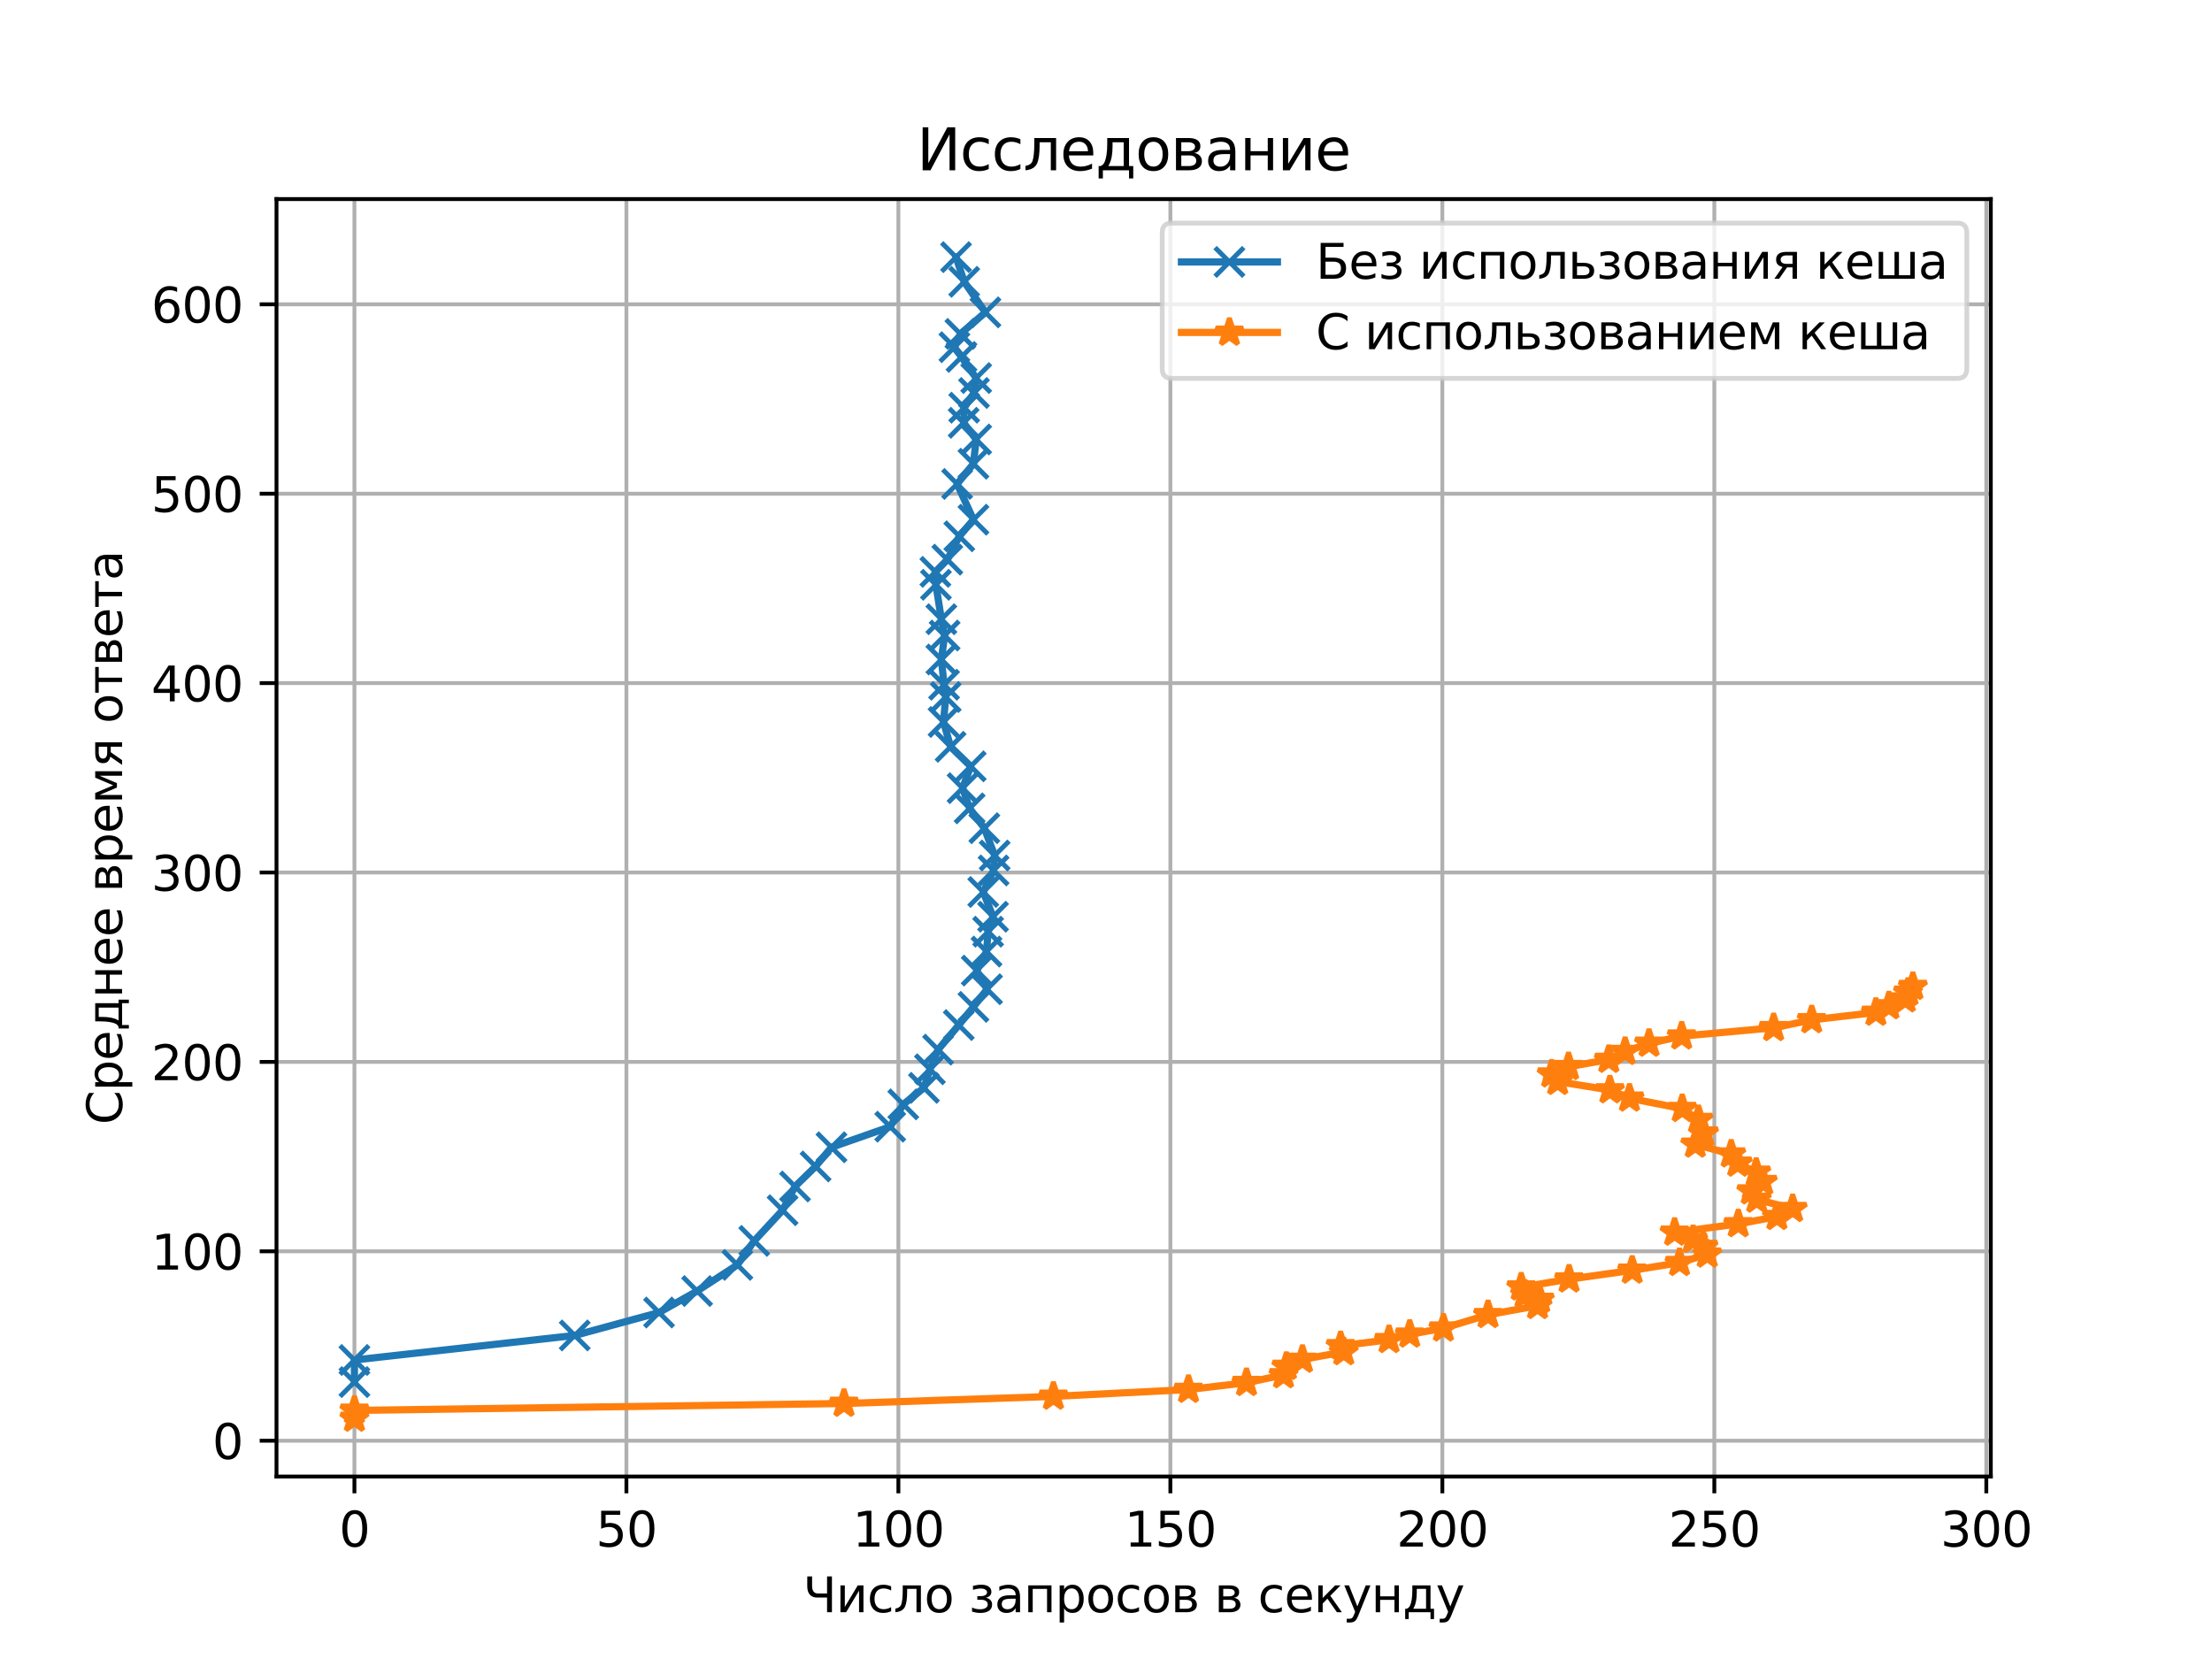 <?xml version="1.0" encoding="utf-8" standalone="no"?>
<!DOCTYPE svg PUBLIC "-//W3C//DTD SVG 1.1//EN"
  "http://www.w3.org/Graphics/SVG/1.1/DTD/svg11.dtd">
<svg xmlns:xlink="http://www.w3.org/1999/xlink" width="460.8pt" height="345.6pt" viewBox="0 0 460.8 345.6" xmlns="http://www.w3.org/2000/svg" version="1.1">
 <defs>
  <style type="text/css">*{stroke-linejoin: round; stroke-linecap: butt}</style>
 </defs>
 <g id="figure_1">
  <g id="patch_1">
   <path d="M 0 345.6 
L 460.8 345.6 
L 460.8 0 
L 0 0 
z
" style="fill: #ffffff"/>
  </g>
  <g id="axes_1">
   <g id="patch_2">
    <path d="M 57.6 307.584 
L 414.72 307.584 
L 414.72 41.472 
L 57.6 41.472 
z
" style="fill: #ffffff"/>
   </g>
   <g id="matplotlib.axis_1">
    <g id="xtick_1">
     <g id="line2d_1">
      <path d="M 73.833 307.584 
L 73.833 41.472 
" clip-path="url(#p89e541ccc7)" style="fill: none; stroke: #b0b0b0; stroke-width: 0.8; stroke-linecap: square"/>
     </g>
     <g id="line2d_2">
      <defs>
       <path id="m81eacace28" d="M 0 0 
L 0 3.5 
" style="stroke: #000000; stroke-width: 0.8"/>
      </defs>
      <g>
       <use xlink:href="#m81eacace28" x="73.833" y="307.584" style="stroke: #000000; stroke-width: 0.8"/>
      </g>
     </g>
     <g id="text_1">
      <!-- 0 -->
      <g transform="translate(70.651 322.182) scale(0.1 -0.1)">
       <defs>
        <path id="DejaVuSans-30" d="M 2034 4250 
Q 1547 4250 1301 3770 
Q 1056 3291 1056 2328 
Q 1056 1369 1301 889 
Q 1547 409 2034 409 
Q 2525 409 2770 889 
Q 3016 1369 3016 2328 
Q 3016 3291 2770 3770 
Q 2525 4250 2034 4250 
z
M 2034 4750 
Q 2819 4750 3233 4129 
Q 3647 3509 3647 2328 
Q 3647 1150 3233 529 
Q 2819 -91 2034 -91 
Q 1250 -91 836 529 
Q 422 1150 422 2328 
Q 422 3509 836 4129 
Q 1250 4750 2034 4750 
z
" transform="scale(0.016)"/>
       </defs>
       <use xlink:href="#DejaVuSans-30"/>
      </g>
     </g>
    </g>
    <g id="xtick_2">
     <g id="line2d_3">
      <path d="M 130.491 307.584 
L 130.491 41.472 
" clip-path="url(#p89e541ccc7)" style="fill: none; stroke: #b0b0b0; stroke-width: 0.8; stroke-linecap: square"/>
     </g>
     <g id="line2d_4">
      <g>
       <use xlink:href="#m81eacace28" x="130.491" y="307.584" style="stroke: #000000; stroke-width: 0.8"/>
      </g>
     </g>
     <g id="text_2">
      <!-- 50 -->
      <g transform="translate(124.129 322.182) scale(0.1 -0.1)">
       <defs>
        <path id="DejaVuSans-35" d="M 691 4666 
L 3169 4666 
L 3169 4134 
L 1269 4134 
L 1269 2991 
Q 1406 3038 1543 3061 
Q 1681 3084 1819 3084 
Q 2600 3084 3056 2656 
Q 3513 2228 3513 1497 
Q 3513 744 3044 326 
Q 2575 -91 1722 -91 
Q 1428 -91 1123 -41 
Q 819 9 494 109 
L 494 744 
Q 775 591 1075 516 
Q 1375 441 1709 441 
Q 2250 441 2565 725 
Q 2881 1009 2881 1497 
Q 2881 1984 2565 2268 
Q 2250 2553 1709 2553 
Q 1456 2553 1204 2497 
Q 953 2441 691 2322 
L 691 4666 
z
" transform="scale(0.016)"/>
       </defs>
       <use xlink:href="#DejaVuSans-35"/>
       <use xlink:href="#DejaVuSans-30" x="63.623"/>
      </g>
     </g>
    </g>
    <g id="xtick_3">
     <g id="line2d_5">
      <path d="M 187.15 307.584 
L 187.15 41.472 
" clip-path="url(#p89e541ccc7)" style="fill: none; stroke: #b0b0b0; stroke-width: 0.8; stroke-linecap: square"/>
     </g>
     <g id="line2d_6">
      <g>
       <use xlink:href="#m81eacace28" x="187.15" y="307.584" style="stroke: #000000; stroke-width: 0.8"/>
      </g>
     </g>
     <g id="text_3">
      <!-- 100 -->
      <g transform="translate(177.606 322.182) scale(0.1 -0.1)">
       <defs>
        <path id="DejaVuSans-31" d="M 794 531 
L 1825 531 
L 1825 4091 
L 703 3866 
L 703 4441 
L 1819 4666 
L 2450 4666 
L 2450 531 
L 3481 531 
L 3481 0 
L 794 0 
L 794 531 
z
" transform="scale(0.016)"/>
       </defs>
       <use xlink:href="#DejaVuSans-31"/>
       <use xlink:href="#DejaVuSans-30" x="63.623"/>
       <use xlink:href="#DejaVuSans-30" x="127.246"/>
      </g>
     </g>
    </g>
    <g id="xtick_4">
     <g id="line2d_7">
      <path d="M 243.809 307.584 
L 243.809 41.472 
" clip-path="url(#p89e541ccc7)" style="fill: none; stroke: #b0b0b0; stroke-width: 0.8; stroke-linecap: square"/>
     </g>
     <g id="line2d_8">
      <g>
       <use xlink:href="#m81eacace28" x="243.809" y="307.584" style="stroke: #000000; stroke-width: 0.8"/>
      </g>
     </g>
     <g id="text_4">
      <!-- 150 -->
      <g transform="translate(234.265 322.182) scale(0.1 -0.1)">
       <use xlink:href="#DejaVuSans-31"/>
       <use xlink:href="#DejaVuSans-35" x="63.623"/>
       <use xlink:href="#DejaVuSans-30" x="127.246"/>
      </g>
     </g>
    </g>
    <g id="xtick_5">
     <g id="line2d_9">
      <path d="M 300.468 307.584 
L 300.468 41.472 
" clip-path="url(#p89e541ccc7)" style="fill: none; stroke: #b0b0b0; stroke-width: 0.8; stroke-linecap: square"/>
     </g>
     <g id="line2d_10">
      <g>
       <use xlink:href="#m81eacace28" x="300.468" y="307.584" style="stroke: #000000; stroke-width: 0.8"/>
      </g>
     </g>
     <g id="text_5">
      <!-- 200 -->
      <g transform="translate(290.924 322.182) scale(0.1 -0.1)">
       <defs>
        <path id="DejaVuSans-32" d="M 1228 531 
L 3431 531 
L 3431 0 
L 469 0 
L 469 531 
Q 828 903 1448 1529 
Q 2069 2156 2228 2338 
Q 2531 2678 2651 2914 
Q 2772 3150 2772 3378 
Q 2772 3750 2511 3984 
Q 2250 4219 1831 4219 
Q 1534 4219 1204 4116 
Q 875 4013 500 3803 
L 500 4441 
Q 881 4594 1212 4672 
Q 1544 4750 1819 4750 
Q 2544 4750 2975 4387 
Q 3406 4025 3406 3419 
Q 3406 3131 3298 2873 
Q 3191 2616 2906 2266 
Q 2828 2175 2409 1742 
Q 1991 1309 1228 531 
z
" transform="scale(0.016)"/>
       </defs>
       <use xlink:href="#DejaVuSans-32"/>
       <use xlink:href="#DejaVuSans-30" x="63.623"/>
       <use xlink:href="#DejaVuSans-30" x="127.246"/>
      </g>
     </g>
    </g>
    <g id="xtick_6">
     <g id="line2d_11">
      <path d="M 357.126 307.584 
L 357.126 41.472 
" clip-path="url(#p89e541ccc7)" style="fill: none; stroke: #b0b0b0; stroke-width: 0.8; stroke-linecap: square"/>
     </g>
     <g id="line2d_12">
      <g>
       <use xlink:href="#m81eacace28" x="357.126" y="307.584" style="stroke: #000000; stroke-width: 0.8"/>
      </g>
     </g>
     <g id="text_6">
      <!-- 250 -->
      <g transform="translate(347.583 322.182) scale(0.1 -0.1)">
       <use xlink:href="#DejaVuSans-32"/>
       <use xlink:href="#DejaVuSans-35" x="63.623"/>
       <use xlink:href="#DejaVuSans-30" x="127.246"/>
      </g>
     </g>
    </g>
    <g id="xtick_7">
     <g id="line2d_13">
      <path d="M 413.785 307.584 
L 413.785 41.472 
" clip-path="url(#p89e541ccc7)" style="fill: none; stroke: #b0b0b0; stroke-width: 0.8; stroke-linecap: square"/>
     </g>
     <g id="line2d_14">
      <g>
       <use xlink:href="#m81eacace28" x="413.785" y="307.584" style="stroke: #000000; stroke-width: 0.8"/>
      </g>
     </g>
     <g id="text_7">
      <!-- 300 -->
      <g transform="translate(404.241 322.182) scale(0.1 -0.1)">
       <defs>
        <path id="DejaVuSans-33" d="M 2597 2516 
Q 3050 2419 3304 2112 
Q 3559 1806 3559 1356 
Q 3559 666 3084 287 
Q 2609 -91 1734 -91 
Q 1441 -91 1130 -33 
Q 819 25 488 141 
L 488 750 
Q 750 597 1062 519 
Q 1375 441 1716 441 
Q 2309 441 2620 675 
Q 2931 909 2931 1356 
Q 2931 1769 2642 2001 
Q 2353 2234 1838 2234 
L 1294 2234 
L 1294 2753 
L 1863 2753 
Q 2328 2753 2575 2939 
Q 2822 3125 2822 3475 
Q 2822 3834 2567 4026 
Q 2313 4219 1838 4219 
Q 1578 4219 1281 4162 
Q 984 4106 628 3988 
L 628 4550 
Q 988 4650 1302 4700 
Q 1616 4750 1894 4750 
Q 2613 4750 3031 4423 
Q 3450 4097 3450 3541 
Q 3450 3153 3228 2886 
Q 3006 2619 2597 2516 
z
" transform="scale(0.016)"/>
       </defs>
       <use xlink:href="#DejaVuSans-33"/>
       <use xlink:href="#DejaVuSans-30" x="63.623"/>
       <use xlink:href="#DejaVuSans-30" x="127.246"/>
      </g>
     </g>
    </g>
    <g id="text_8">
     <!-- Число запросов в секунду -->
     <g transform="translate(167.293 335.861) scale(0.1 -0.1)">
      <defs>
       <path id="DejaVuSans-427" d="M 3125 0 
L 3125 1913 
L 1822 1913 
Q 1241 1913 894 2277 
Q 547 2641 547 3384 
L 547 4666 
L 1175 4666 
L 1175 3434 
Q 1175 2938 1369 2691 
Q 1563 2444 1950 2444 
L 3125 2444 
L 3125 4666 
L 3759 4666 
L 3759 0 
L 3125 0 
z
" transform="scale(0.016)"/>
       <path id="DejaVuSans-438" d="M 3578 3500 
L 3578 0 
L 3006 0 
L 3006 2809 
L 1319 0 
L 581 0 
L 581 3500 
L 1153 3500 
L 1153 697 
L 2838 3500 
L 3578 3500 
z
" transform="scale(0.016)"/>
       <path id="DejaVuSans-441" d="M 3122 3366 
L 3122 2828 
Q 2878 2963 2633 3030 
Q 2388 3097 2138 3097 
Q 1578 3097 1268 2742 
Q 959 2388 959 1747 
Q 959 1106 1268 751 
Q 1578 397 2138 397 
Q 2388 397 2633 464 
Q 2878 531 3122 666 
L 3122 134 
Q 2881 22 2623 -34 
Q 2366 -91 2075 -91 
Q 1284 -91 818 406 
Q 353 903 353 1747 
Q 353 2603 823 3093 
Q 1294 3584 2113 3584 
Q 2378 3584 2631 3529 
Q 2884 3475 3122 3366 
z
" transform="scale(0.016)"/>
       <path id="DejaVuSans-43b" d="M 238 0 
L 238 478 
Q 806 566 981 959 
Q 1194 1513 1194 2928 
L 1194 3500 
L 3559 3500 
L 3559 0 
L 2984 0 
L 2984 3041 
L 1769 3041 
L 1769 2694 
Q 1769 1344 1494 738 
Q 1200 91 238 0 
z
" transform="scale(0.016)"/>
       <path id="DejaVuSans-43e" d="M 1959 3097 
Q 1497 3097 1228 2736 
Q 959 2375 959 1747 
Q 959 1119 1226 758 
Q 1494 397 1959 397 
Q 2419 397 2687 759 
Q 2956 1122 2956 1747 
Q 2956 2369 2687 2733 
Q 2419 3097 1959 3097 
z
M 1959 3584 
Q 2709 3584 3137 3096 
Q 3566 2609 3566 1747 
Q 3566 888 3137 398 
Q 2709 -91 1959 -91 
Q 1206 -91 779 398 
Q 353 888 353 1747 
Q 353 2609 779 3096 
Q 1206 3584 1959 3584 
z
" transform="scale(0.016)"/>
       <path id="DejaVuSans-20" transform="scale(0.016)"/>
       <path id="DejaVuSans-437" d="M 2206 1888 
Q 2594 1813 2809 1584 
Q 3025 1356 3025 1019 
Q 3025 478 2622 193 
Q 2219 -91 1475 -91 
Q 1225 -91 961 -47 
Q 697 -3 416 84 
L 416 619 
Q 638 503 903 445 
Q 1169 388 1459 388 
Q 1931 388 2195 563 
Q 2459 738 2459 1019 
Q 2459 1294 2225 1461 
Q 1991 1628 1563 1628 
L 1100 1628 
L 1100 2103 
L 1584 2103 
Q 1947 2103 2158 2242 
Q 2369 2381 2369 2600 
Q 2369 2800 2151 2944 
Q 1934 3088 1563 3088 
Q 1341 3088 1089 3047 
Q 838 3006 534 2916 
L 534 3438 
Q 841 3513 1106 3550 
Q 1372 3588 1609 3588 
Q 2222 3588 2576 3342 
Q 2931 3097 2931 2656 
Q 2931 2366 2743 2164 
Q 2556 1963 2206 1888 
z
" transform="scale(0.016)"/>
       <path id="DejaVuSans-430" d="M 2194 1759 
Q 1497 1759 1228 1600 
Q 959 1441 959 1056 
Q 959 750 1161 570 
Q 1363 391 1709 391 
Q 2188 391 2477 730 
Q 2766 1069 2766 1631 
L 2766 1759 
L 2194 1759 
z
M 3341 1997 
L 3341 0 
L 2766 0 
L 2766 531 
Q 2569 213 2275 61 
Q 1981 -91 1556 -91 
Q 1019 -91 701 211 
Q 384 513 384 1019 
Q 384 1609 779 1909 
Q 1175 2209 1959 2209 
L 2766 2209 
L 2766 2266 
Q 2766 2663 2505 2880 
Q 2244 3097 1772 3097 
Q 1472 3097 1187 3025 
Q 903 2953 641 2809 
L 641 3341 
Q 956 3463 1253 3523 
Q 1550 3584 1831 3584 
Q 2591 3584 2966 3190 
Q 3341 2797 3341 1997 
z
" transform="scale(0.016)"/>
       <path id="DejaVuSans-43f" d="M 3603 3500 
L 3603 0 
L 3025 0 
L 3025 3041 
L 1159 3041 
L 1159 0 
L 581 0 
L 581 3500 
L 3603 3500 
z
" transform="scale(0.016)"/>
       <path id="DejaVuSans-440" d="M 1159 525 
L 1159 -1331 
L 581 -1331 
L 581 3500 
L 1159 3500 
L 1159 2969 
Q 1341 3281 1617 3432 
Q 1894 3584 2278 3584 
Q 2916 3584 3314 3078 
Q 3713 2572 3713 1747 
Q 3713 922 3314 415 
Q 2916 -91 2278 -91 
Q 1894 -91 1617 61 
Q 1341 213 1159 525 
z
M 3116 1747 
Q 3116 2381 2855 2742 
Q 2594 3103 2138 3103 
Q 1681 3103 1420 2742 
Q 1159 2381 1159 1747 
Q 1159 1113 1420 752 
Q 1681 391 2138 391 
Q 2594 391 2855 752 
Q 3116 1113 3116 1747 
z
" transform="scale(0.016)"/>
       <path id="DejaVuSans-432" d="M 1156 1613 
L 1156 459 
L 1975 459 
Q 2369 459 2575 607 
Q 2781 756 2781 1038 
Q 2781 1319 2575 1466 
Q 2369 1613 1975 1613 
L 1156 1613 
z
M 1156 3041 
L 1156 2072 
L 1913 2072 
Q 2238 2072 2444 2201 
Q 2650 2331 2650 2563 
Q 2650 2794 2444 2917 
Q 2238 3041 1913 3041 
L 1156 3041 
z
M 581 3500 
L 1950 3500 
Q 2566 3500 2897 3275 
Q 3228 3050 3228 2634 
Q 3228 2313 3059 2123 
Q 2891 1934 2559 1888 
Q 2956 1813 3175 1575 
Q 3394 1338 3394 981 
Q 3394 513 3033 256 
Q 2672 0 2003 0 
L 581 0 
L 581 3500 
z
" transform="scale(0.016)"/>
       <path id="DejaVuSans-435" d="M 3597 1894 
L 3597 1613 
L 953 1613 
Q 991 1019 1311 708 
Q 1631 397 2203 397 
Q 2534 397 2845 478 
Q 3156 559 3463 722 
L 3463 178 
Q 3153 47 2828 -22 
Q 2503 -91 2169 -91 
Q 1331 -91 842 396 
Q 353 884 353 1716 
Q 353 2575 817 3079 
Q 1281 3584 2069 3584 
Q 2775 3584 3186 3129 
Q 3597 2675 3597 1894 
z
M 3022 2063 
Q 3016 2534 2758 2815 
Q 2500 3097 2075 3097 
Q 1594 3097 1305 2825 
Q 1016 2553 972 2059 
L 3022 2063 
z
" transform="scale(0.016)"/>
       <path id="DejaVuSans-43a" d="M 581 3500 
L 1153 3500 
L 1153 1856 
L 2775 3500 
L 3481 3500 
L 2144 2147 
L 3653 0 
L 3009 0 
L 1769 1766 
L 1153 1141 
L 1153 0 
L 581 0 
L 581 3500 
z
" transform="scale(0.016)"/>
       <path id="DejaVuSans-443" d="M 2059 -325 
Q 1816 -950 1584 -1140 
Q 1353 -1331 966 -1331 
L 506 -1331 
L 506 -850 
L 844 -850 
Q 1081 -850 1212 -737 
Q 1344 -625 1503 -206 
L 1606 56 
L 191 3500 
L 800 3500 
L 1894 763 
L 2988 3500 
L 3597 3500 
L 2059 -325 
z
" transform="scale(0.016)"/>
       <path id="DejaVuSans-43d" d="M 581 3500 
L 1159 3500 
L 1159 2072 
L 3025 2072 
L 3025 3500 
L 3603 3500 
L 3603 0 
L 3025 0 
L 3025 1613 
L 1159 1613 
L 1159 0 
L 581 0 
L 581 3500 
z
" transform="scale(0.016)"/>
       <path id="DejaVuSans-434" d="M 1384 459 
L 3053 459 
L 3053 3041 
L 1844 3041 
L 1844 2603 
Q 1844 1316 1475 628 
L 1384 459 
z
M 550 459 
Q 834 584 959 850 
Q 1266 1509 1266 2838 
L 1266 3500 
L 3631 3500 
L 3631 459 
L 4091 459 
L 4091 -884 
L 3631 -884 
L 3631 0 
L 794 0 
L 794 -884 
L 334 -884 
L 334 459 
L 550 459 
z
" transform="scale(0.016)"/>
      </defs>
      <use xlink:href="#DejaVuSans-427"/>
      <use xlink:href="#DejaVuSans-438" x="68.555"/>
      <use xlink:href="#DejaVuSans-441" x="133.545"/>
      <use xlink:href="#DejaVuSans-43b" x="188.525"/>
      <use xlink:href="#DejaVuSans-43e" x="252.441"/>
      <use xlink:href="#DejaVuSans-20" x="313.623"/>
      <use xlink:href="#DejaVuSans-437" x="345.41"/>
      <use xlink:href="#DejaVuSans-430" x="398.584"/>
      <use xlink:href="#DejaVuSans-43f" x="459.863"/>
      <use xlink:href="#DejaVuSans-440" x="525.244"/>
      <use xlink:href="#DejaVuSans-43e" x="588.721"/>
      <use xlink:href="#DejaVuSans-441" x="649.902"/>
      <use xlink:href="#DejaVuSans-43e" x="704.883"/>
      <use xlink:href="#DejaVuSans-432" x="766.064"/>
      <use xlink:href="#DejaVuSans-20" x="825"/>
      <use xlink:href="#DejaVuSans-432" x="856.787"/>
      <use xlink:href="#DejaVuSans-20" x="915.723"/>
      <use xlink:href="#DejaVuSans-441" x="947.51"/>
      <use xlink:href="#DejaVuSans-435" x="1002.49"/>
      <use xlink:href="#DejaVuSans-43a" x="1064.014"/>
      <use xlink:href="#DejaVuSans-443" x="1124.414"/>
      <use xlink:href="#DejaVuSans-43d" x="1183.594"/>
      <use xlink:href="#DejaVuSans-434" x="1248.975"/>
      <use xlink:href="#DejaVuSans-443" x="1318.115"/>
     </g>
    </g>
   </g>
   <g id="matplotlib.axis_2">
    <g id="ytick_1">
     <g id="line2d_15">
      <path d="M 57.6 300.13 
L 414.72 300.13 
" clip-path="url(#p89e541ccc7)" style="fill: none; stroke: #b0b0b0; stroke-width: 0.8; stroke-linecap: square"/>
     </g>
     <g id="line2d_16">
      <defs>
       <path id="m7ed4ec8266" d="M 0 0 
L -3.5 0 
" style="stroke: #000000; stroke-width: 0.8"/>
      </defs>
      <g>
       <use xlink:href="#m7ed4ec8266" x="57.6" y="300.13" style="stroke: #000000; stroke-width: 0.8"/>
      </g>
     </g>
     <g id="text_9">
      <!-- 0 -->
      <g transform="translate(44.237 303.93) scale(0.1 -0.1)">
       <use xlink:href="#DejaVuSans-30"/>
      </g>
     </g>
    </g>
    <g id="ytick_2">
     <g id="line2d_17">
      <path d="M 57.6 260.674 
L 414.72 260.674 
" clip-path="url(#p89e541ccc7)" style="fill: none; stroke: #b0b0b0; stroke-width: 0.8; stroke-linecap: square"/>
     </g>
     <g id="line2d_18">
      <g>
       <use xlink:href="#m7ed4ec8266" x="57.6" y="260.674" style="stroke: #000000; stroke-width: 0.8"/>
      </g>
     </g>
     <g id="text_10">
      <!-- 100 -->
      <g transform="translate(31.512 264.473) scale(0.1 -0.1)">
       <use xlink:href="#DejaVuSans-31"/>
       <use xlink:href="#DejaVuSans-30" x="63.623"/>
       <use xlink:href="#DejaVuSans-30" x="127.246"/>
      </g>
     </g>
    </g>
    <g id="ytick_3">
     <g id="line2d_19">
      <path d="M 57.6 221.218 
L 414.72 221.218 
" clip-path="url(#p89e541ccc7)" style="fill: none; stroke: #b0b0b0; stroke-width: 0.8; stroke-linecap: square"/>
     </g>
     <g id="line2d_20">
      <g>
       <use xlink:href="#m7ed4ec8266" x="57.6" y="221.218" style="stroke: #000000; stroke-width: 0.8"/>
      </g>
     </g>
     <g id="text_11">
      <!-- 200 -->
      <g transform="translate(31.512 225.017) scale(0.1 -0.1)">
       <use xlink:href="#DejaVuSans-32"/>
       <use xlink:href="#DejaVuSans-30" x="63.623"/>
       <use xlink:href="#DejaVuSans-30" x="127.246"/>
      </g>
     </g>
    </g>
    <g id="ytick_4">
     <g id="line2d_21">
      <path d="M 57.6 181.762 
L 414.72 181.762 
" clip-path="url(#p89e541ccc7)" style="fill: none; stroke: #b0b0b0; stroke-width: 0.8; stroke-linecap: square"/>
     </g>
     <g id="line2d_22">
      <g>
       <use xlink:href="#m7ed4ec8266" x="57.6" y="181.762" style="stroke: #000000; stroke-width: 0.8"/>
      </g>
     </g>
     <g id="text_12">
      <!-- 300 -->
      <g transform="translate(31.512 185.561) scale(0.1 -0.1)">
       <use xlink:href="#DejaVuSans-33"/>
       <use xlink:href="#DejaVuSans-30" x="63.623"/>
       <use xlink:href="#DejaVuSans-30" x="127.246"/>
      </g>
     </g>
    </g>
    <g id="ytick_5">
     <g id="line2d_23">
      <path d="M 57.6 142.306 
L 414.72 142.306 
" clip-path="url(#p89e541ccc7)" style="fill: none; stroke: #b0b0b0; stroke-width: 0.8; stroke-linecap: square"/>
     </g>
     <g id="line2d_24">
      <g>
       <use xlink:href="#m7ed4ec8266" x="57.6" y="142.306" style="stroke: #000000; stroke-width: 0.8"/>
      </g>
     </g>
     <g id="text_13">
      <!-- 400 -->
      <g transform="translate(31.512 146.105) scale(0.1 -0.1)">
       <defs>
        <path id="DejaVuSans-34" d="M 2419 4116 
L 825 1625 
L 2419 1625 
L 2419 4116 
z
M 2253 4666 
L 3047 4666 
L 3047 1625 
L 3713 1625 
L 3713 1100 
L 3047 1100 
L 3047 0 
L 2419 0 
L 2419 1100 
L 313 1100 
L 313 1709 
L 2253 4666 
z
" transform="scale(0.016)"/>
       </defs>
       <use xlink:href="#DejaVuSans-34"/>
       <use xlink:href="#DejaVuSans-30" x="63.623"/>
       <use xlink:href="#DejaVuSans-30" x="127.246"/>
      </g>
     </g>
    </g>
    <g id="ytick_6">
     <g id="line2d_25">
      <path d="M 57.6 102.85 
L 414.72 102.85 
" clip-path="url(#p89e541ccc7)" style="fill: none; stroke: #b0b0b0; stroke-width: 0.8; stroke-linecap: square"/>
     </g>
     <g id="line2d_26">
      <g>
       <use xlink:href="#m7ed4ec8266" x="57.6" y="102.85" style="stroke: #000000; stroke-width: 0.8"/>
      </g>
     </g>
     <g id="text_14">
      <!-- 500 -->
      <g transform="translate(31.512 106.649) scale(0.1 -0.1)">
       <use xlink:href="#DejaVuSans-35"/>
       <use xlink:href="#DejaVuSans-30" x="63.623"/>
       <use xlink:href="#DejaVuSans-30" x="127.246"/>
      </g>
     </g>
    </g>
    <g id="ytick_7">
     <g id="line2d_27">
      <path d="M 57.6 63.394 
L 414.72 63.394 
" clip-path="url(#p89e541ccc7)" style="fill: none; stroke: #b0b0b0; stroke-width: 0.8; stroke-linecap: square"/>
     </g>
     <g id="line2d_28">
      <g>
       <use xlink:href="#m7ed4ec8266" x="57.6" y="63.394" style="stroke: #000000; stroke-width: 0.8"/>
      </g>
     </g>
     <g id="text_15">
      <!-- 600 -->
      <g transform="translate(31.512 67.193) scale(0.1 -0.1)">
       <defs>
        <path id="DejaVuSans-36" d="M 2113 2584 
Q 1688 2584 1439 2293 
Q 1191 2003 1191 1497 
Q 1191 994 1439 701 
Q 1688 409 2113 409 
Q 2538 409 2786 701 
Q 3034 994 3034 1497 
Q 3034 2003 2786 2293 
Q 2538 2584 2113 2584 
z
M 3366 4563 
L 3366 3988 
Q 3128 4100 2886 4159 
Q 2644 4219 2406 4219 
Q 1781 4219 1451 3797 
Q 1122 3375 1075 2522 
Q 1259 2794 1537 2939 
Q 1816 3084 2150 3084 
Q 2853 3084 3261 2657 
Q 3669 2231 3669 1497 
Q 3669 778 3244 343 
Q 2819 -91 2113 -91 
Q 1303 -91 875 529 
Q 447 1150 447 2328 
Q 447 3434 972 4092 
Q 1497 4750 2381 4750 
Q 2619 4750 2861 4703 
Q 3103 4656 3366 4563 
z
" transform="scale(0.016)"/>
       </defs>
       <use xlink:href="#DejaVuSans-36"/>
       <use xlink:href="#DejaVuSans-30" x="63.623"/>
       <use xlink:href="#DejaVuSans-30" x="127.246"/>
      </g>
     </g>
    </g>
    <g id="text_16">
     <!-- Среднее время ответа -->
     <g transform="translate(25.433 234.276) rotate(-90) scale(0.1 -0.1)">
      <defs>
       <path id="DejaVuSans-421" d="M 4122 4306 
L 4122 3641 
Q 3803 3938 3442 4084 
Q 3081 4231 2675 4231 
Q 1875 4231 1450 3742 
Q 1025 3253 1025 2328 
Q 1025 1406 1450 917 
Q 1875 428 2675 428 
Q 3081 428 3442 575 
Q 3803 722 4122 1019 
L 4122 359 
Q 3791 134 3420 21 
Q 3050 -91 2638 -91 
Q 1578 -91 968 557 
Q 359 1206 359 2328 
Q 359 3453 968 4101 
Q 1578 4750 2638 4750 
Q 3056 4750 3426 4639 
Q 3797 4528 4122 4306 
z
" transform="scale(0.016)"/>
       <path id="DejaVuSans-43c" d="M 581 3500 
L 1422 3500 
L 2416 1156 
L 3413 3500 
L 4247 3500 
L 4247 0 
L 3669 0 
L 3669 2950 
L 2703 672 
L 2128 672 
L 1159 2950 
L 1159 0 
L 581 0 
L 581 3500 
z
" transform="scale(0.016)"/>
       <path id="DejaVuSans-44f" d="M 1181 2491 
Q 1181 2231 1381 2084 
Q 1581 1938 1953 1938 
L 2728 1938 
L 2728 3041 
L 1953 3041 
Q 1581 3041 1381 2897 
Q 1181 2753 1181 2491 
z
M 363 0 
L 1431 1534 
Q 1069 1616 828 1830 
Q 588 2044 588 2491 
Q 588 2997 923 3248 
Q 1259 3500 1938 3500 
L 3306 3500 
L 3306 0 
L 2728 0 
L 2728 1478 
L 2013 1478 
L 981 0 
L 363 0 
z
" transform="scale(0.016)"/>
       <path id="DejaVuSans-442" d="M 188 3500 
L 3541 3500 
L 3541 3041 
L 2147 3041 
L 2147 0 
L 1581 0 
L 1581 3041 
L 188 3041 
L 188 3500 
z
" transform="scale(0.016)"/>
      </defs>
      <use xlink:href="#DejaVuSans-421"/>
      <use xlink:href="#DejaVuSans-440" x="69.824"/>
      <use xlink:href="#DejaVuSans-435" x="133.301"/>
      <use xlink:href="#DejaVuSans-434" x="194.824"/>
      <use xlink:href="#DejaVuSans-43d" x="263.965"/>
      <use xlink:href="#DejaVuSans-435" x="329.346"/>
      <use xlink:href="#DejaVuSans-435" x="390.869"/>
      <use xlink:href="#DejaVuSans-20" x="452.393"/>
      <use xlink:href="#DejaVuSans-432" x="484.18"/>
      <use xlink:href="#DejaVuSans-440" x="543.115"/>
      <use xlink:href="#DejaVuSans-435" x="606.592"/>
      <use xlink:href="#DejaVuSans-43c" x="668.115"/>
      <use xlink:href="#DejaVuSans-44f" x="743.555"/>
      <use xlink:href="#DejaVuSans-20" x="803.711"/>
      <use xlink:href="#DejaVuSans-43e" x="835.498"/>
      <use xlink:href="#DejaVuSans-442" x="896.68"/>
      <use xlink:href="#DejaVuSans-432" x="954.932"/>
      <use xlink:href="#DejaVuSans-435" x="1013.867"/>
      <use xlink:href="#DejaVuSans-442" x="1075.391"/>
      <use xlink:href="#DejaVuSans-430" x="1133.643"/>
     </g>
    </g>
   </g>
   <g id="line2d_29">
    <path d="M 73.833 287.919 
L 73.833 283.308 
L 119.726 278.195 
L 137.291 273.419 
L 145.223 268.951 
L 153.608 263.498 
L 157.121 258.497 
L 163.03 252.113 
L 165.62 247.168 
L 169.901 242.993 
L 173.212 239.002 
L 185.45 234.71 
L 188.17 230.057 
L 192.476 226.619 
L 193.723 222.749 
L 195.422 218.658 
L 199.728 213.54 
L 202.788 209.751 
L 205.621 206.078 
L 203.468 202.19 
L 205.508 198.228 
L 205.848 194.086 
L 206.867 190.968 
L 204.828 185.818 
L 206.981 181.328 
L 207.207 178.22 
L 205.054 172.529 
L 201.995 168.397 
L 200.522 164.186 
L 202.221 159.641 
L 198.029 155.576 
L 196.556 150.404 
L 197.009 145.204 
L 196.669 142.644 
L 196.102 137.384 
L 196.782 132.394 
L 196.102 128.994 
L 194.969 121.822 
L 194.856 119.128 
L 197.349 116.589 
L 199.842 111.721 
L 202.788 108.259 
L 199.388 100.812 
L 202.788 96.609 
L 203.355 91.548 
L 200.748 88.075 
L 200.862 84.927 
L 202.901 81.865 
L 203.355 78.757 
L 200.295 74.355 
L 198.822 72.326 
L 200.068 69.557 
L 205.281 65.071 
L 200.862 58.706 
L 199.162 53.568 
" clip-path="url(#p89e541ccc7)" style="fill: none; stroke: #1f77b4; stroke-width: 1.5; stroke-linecap: square"/>
    <defs>
     <path id="m295e27a9b9" d="M -3 3 
L 3 -3 
M -3 -3 
L 3 3 
" style="stroke: #1f77b4"/>
    </defs>
    <g clip-path="url(#p89e541ccc7)">
     <use xlink:href="#m295e27a9b9" x="73.833" y="287.919" style="fill: #1f77b4; stroke: #1f77b4"/>
     <use xlink:href="#m295e27a9b9" x="73.833" y="283.308" style="fill: #1f77b4; stroke: #1f77b4"/>
     <use xlink:href="#m295e27a9b9" x="119.726" y="278.195" style="fill: #1f77b4; stroke: #1f77b4"/>
     <use xlink:href="#m295e27a9b9" x="137.291" y="273.419" style="fill: #1f77b4; stroke: #1f77b4"/>
     <use xlink:href="#m295e27a9b9" x="145.223" y="268.951" style="fill: #1f77b4; stroke: #1f77b4"/>
     <use xlink:href="#m295e27a9b9" x="153.608" y="263.498" style="fill: #1f77b4; stroke: #1f77b4"/>
     <use xlink:href="#m295e27a9b9" x="157.121" y="258.497" style="fill: #1f77b4; stroke: #1f77b4"/>
     <use xlink:href="#m295e27a9b9" x="163.03" y="252.113" style="fill: #1f77b4; stroke: #1f77b4"/>
     <use xlink:href="#m295e27a9b9" x="165.62" y="247.168" style="fill: #1f77b4; stroke: #1f77b4"/>
     <use xlink:href="#m295e27a9b9" x="169.901" y="242.993" style="fill: #1f77b4; stroke: #1f77b4"/>
     <use xlink:href="#m295e27a9b9" x="173.212" y="239.002" style="fill: #1f77b4; stroke: #1f77b4"/>
     <use xlink:href="#m295e27a9b9" x="185.45" y="234.71" style="fill: #1f77b4; stroke: #1f77b4"/>
     <use xlink:href="#m295e27a9b9" x="188.17" y="230.057" style="fill: #1f77b4; stroke: #1f77b4"/>
     <use xlink:href="#m295e27a9b9" x="192.476" y="226.619" style="fill: #1f77b4; stroke: #1f77b4"/>
     <use xlink:href="#m295e27a9b9" x="193.723" y="222.749" style="fill: #1f77b4; stroke: #1f77b4"/>
     <use xlink:href="#m295e27a9b9" x="195.422" y="218.658" style="fill: #1f77b4; stroke: #1f77b4"/>
     <use xlink:href="#m295e27a9b9" x="199.728" y="213.54" style="fill: #1f77b4; stroke: #1f77b4"/>
     <use xlink:href="#m295e27a9b9" x="202.788" y="209.751" style="fill: #1f77b4; stroke: #1f77b4"/>
     <use xlink:href="#m295e27a9b9" x="205.621" y="206.078" style="fill: #1f77b4; stroke: #1f77b4"/>
     <use xlink:href="#m295e27a9b9" x="203.468" y="202.19" style="fill: #1f77b4; stroke: #1f77b4"/>
     <use xlink:href="#m295e27a9b9" x="205.508" y="198.228" style="fill: #1f77b4; stroke: #1f77b4"/>
     <use xlink:href="#m295e27a9b9" x="205.848" y="194.086" style="fill: #1f77b4; stroke: #1f77b4"/>
     <use xlink:href="#m295e27a9b9" x="206.867" y="190.968" style="fill: #1f77b4; stroke: #1f77b4"/>
     <use xlink:href="#m295e27a9b9" x="204.828" y="185.818" style="fill: #1f77b4; stroke: #1f77b4"/>
     <use xlink:href="#m295e27a9b9" x="206.981" y="181.328" style="fill: #1f77b4; stroke: #1f77b4"/>
     <use xlink:href="#m295e27a9b9" x="207.207" y="178.22" style="fill: #1f77b4; stroke: #1f77b4"/>
     <use xlink:href="#m295e27a9b9" x="205.054" y="172.529" style="fill: #1f77b4; stroke: #1f77b4"/>
     <use xlink:href="#m295e27a9b9" x="201.995" y="168.397" style="fill: #1f77b4; stroke: #1f77b4"/>
     <use xlink:href="#m295e27a9b9" x="200.522" y="164.186" style="fill: #1f77b4; stroke: #1f77b4"/>
     <use xlink:href="#m295e27a9b9" x="202.221" y="159.641" style="fill: #1f77b4; stroke: #1f77b4"/>
     <use xlink:href="#m295e27a9b9" x="198.029" y="155.576" style="fill: #1f77b4; stroke: #1f77b4"/>
     <use xlink:href="#m295e27a9b9" x="196.556" y="150.404" style="fill: #1f77b4; stroke: #1f77b4"/>
     <use xlink:href="#m295e27a9b9" x="197.009" y="145.204" style="fill: #1f77b4; stroke: #1f77b4"/>
     <use xlink:href="#m295e27a9b9" x="196.669" y="142.644" style="fill: #1f77b4; stroke: #1f77b4"/>
     <use xlink:href="#m295e27a9b9" x="196.102" y="137.384" style="fill: #1f77b4; stroke: #1f77b4"/>
     <use xlink:href="#m295e27a9b9" x="196.782" y="132.394" style="fill: #1f77b4; stroke: #1f77b4"/>
     <use xlink:href="#m295e27a9b9" x="196.102" y="128.994" style="fill: #1f77b4; stroke: #1f77b4"/>
     <use xlink:href="#m295e27a9b9" x="194.969" y="121.822" style="fill: #1f77b4; stroke: #1f77b4"/>
     <use xlink:href="#m295e27a9b9" x="194.856" y="119.128" style="fill: #1f77b4; stroke: #1f77b4"/>
     <use xlink:href="#m295e27a9b9" x="197.349" y="116.589" style="fill: #1f77b4; stroke: #1f77b4"/>
     <use xlink:href="#m295e27a9b9" x="199.842" y="111.721" style="fill: #1f77b4; stroke: #1f77b4"/>
     <use xlink:href="#m295e27a9b9" x="202.788" y="108.259" style="fill: #1f77b4; stroke: #1f77b4"/>
     <use xlink:href="#m295e27a9b9" x="199.388" y="100.812" style="fill: #1f77b4; stroke: #1f77b4"/>
     <use xlink:href="#m295e27a9b9" x="202.788" y="96.609" style="fill: #1f77b4; stroke: #1f77b4"/>
     <use xlink:href="#m295e27a9b9" x="203.355" y="91.548" style="fill: #1f77b4; stroke: #1f77b4"/>
     <use xlink:href="#m295e27a9b9" x="200.748" y="88.075" style="fill: #1f77b4; stroke: #1f77b4"/>
     <use xlink:href="#m295e27a9b9" x="200.862" y="84.927" style="fill: #1f77b4; stroke: #1f77b4"/>
     <use xlink:href="#m295e27a9b9" x="202.901" y="81.865" style="fill: #1f77b4; stroke: #1f77b4"/>
     <use xlink:href="#m295e27a9b9" x="203.355" y="78.757" style="fill: #1f77b4; stroke: #1f77b4"/>
     <use xlink:href="#m295e27a9b9" x="200.295" y="74.355" style="fill: #1f77b4; stroke: #1f77b4"/>
     <use xlink:href="#m295e27a9b9" x="198.822" y="72.326" style="fill: #1f77b4; stroke: #1f77b4"/>
     <use xlink:href="#m295e27a9b9" x="200.068" y="69.557" style="fill: #1f77b4; stroke: #1f77b4"/>
     <use xlink:href="#m295e27a9b9" x="205.281" y="65.071" style="fill: #1f77b4; stroke: #1f77b4"/>
     <use xlink:href="#m295e27a9b9" x="200.862" y="58.706" style="fill: #1f77b4; stroke: #1f77b4"/>
     <use xlink:href="#m295e27a9b9" x="199.162" y="53.568" style="fill: #1f77b4; stroke: #1f77b4"/>
    </g>
   </g>
   <g id="line2d_30">
    <path d="M 73.833 295.488 
L 73.833 293.813 
L 175.818 292.373 
L 219.446 290.895 
L 247.586 289.467 
L 259.673 288.037 
L 267.379 286.424 
L 267.983 284.661 
L 271.329 283.197 
L 279.929 281.624 
L 279.277 280.364 
L 289.363 279.094 
L 293.669 277.961 
L 300.694 276.693 
L 309.986 273.883 
L 320.298 271.999 
L 320.751 270.718 
L 317.692 269.639 
L 316.899 268.129 
L 326.871 266.478 
L 340.015 264.631 
L 349.874 263.04 
L 355.653 261.299 
L 354.86 259.7 
L 352.707 258.249 
L 348.854 256.727 
L 362.112 254.962 
L 370.158 253.449 
L 373.444 251.8 
L 365.965 249.849 
L 364.832 248.124 
L 367.212 246.165 
L 365.852 244.229 
L 361.999 242.342 
L 360.639 240.434 
L 353.16 238.385 
L 354.973 236.056 
L 353.84 233.242 
L 350.441 230.957 
L 339.449 228.793 
L 335.369 227.073 
L 324.491 225.317 
L 323.244 223.766 
L 326.757 222.22 
L 335.143 220.72 
L 338.542 219.069 
L 343.528 217.368 
L 350.327 215.847 
L 369.478 214.106 
L 377.41 212.464 
L 390.782 210.907 
L 393.501 209.561 
L 396.901 208.134 
L 397.467 206.725 
L 398.487 205.527 
" clip-path="url(#p89e541ccc7)" style="fill: none; stroke: #ff7f0e; stroke-width: 1.5; stroke-linecap: square"/>
    <defs>
     <path id="mfb620d4f22" d="M 0 -3 
L -0.674 -0.927 
L -2.853 -0.927 
L -1.09 0.354 
L -1.763 2.427 
L -0 1.146 
L 1.763 2.427 
L 1.09 0.354 
L 2.853 -0.927 
L 0.674 -0.927 
z
" style="stroke: #ff7f0e; stroke-linejoin: bevel"/>
    </defs>
    <g clip-path="url(#p89e541ccc7)">
     <use xlink:href="#mfb620d4f22" x="73.833" y="295.488" style="fill: #ff7f0e; stroke: #ff7f0e; stroke-linejoin: bevel"/>
     <use xlink:href="#mfb620d4f22" x="73.833" y="293.813" style="fill: #ff7f0e; stroke: #ff7f0e; stroke-linejoin: bevel"/>
     <use xlink:href="#mfb620d4f22" x="175.818" y="292.373" style="fill: #ff7f0e; stroke: #ff7f0e; stroke-linejoin: bevel"/>
     <use xlink:href="#mfb620d4f22" x="219.446" y="290.895" style="fill: #ff7f0e; stroke: #ff7f0e; stroke-linejoin: bevel"/>
     <use xlink:href="#mfb620d4f22" x="247.586" y="289.467" style="fill: #ff7f0e; stroke: #ff7f0e; stroke-linejoin: bevel"/>
     <use xlink:href="#mfb620d4f22" x="259.673" y="288.037" style="fill: #ff7f0e; stroke: #ff7f0e; stroke-linejoin: bevel"/>
     <use xlink:href="#mfb620d4f22" x="267.379" y="286.424" style="fill: #ff7f0e; stroke: #ff7f0e; stroke-linejoin: bevel"/>
     <use xlink:href="#mfb620d4f22" x="267.983" y="284.661" style="fill: #ff7f0e; stroke: #ff7f0e; stroke-linejoin: bevel"/>
     <use xlink:href="#mfb620d4f22" x="271.329" y="283.197" style="fill: #ff7f0e; stroke: #ff7f0e; stroke-linejoin: bevel"/>
     <use xlink:href="#mfb620d4f22" x="279.929" y="281.624" style="fill: #ff7f0e; stroke: #ff7f0e; stroke-linejoin: bevel"/>
     <use xlink:href="#mfb620d4f22" x="279.277" y="280.364" style="fill: #ff7f0e; stroke: #ff7f0e; stroke-linejoin: bevel"/>
     <use xlink:href="#mfb620d4f22" x="289.363" y="279.094" style="fill: #ff7f0e; stroke: #ff7f0e; stroke-linejoin: bevel"/>
     <use xlink:href="#mfb620d4f22" x="293.669" y="277.961" style="fill: #ff7f0e; stroke: #ff7f0e; stroke-linejoin: bevel"/>
     <use xlink:href="#mfb620d4f22" x="300.694" y="276.693" style="fill: #ff7f0e; stroke: #ff7f0e; stroke-linejoin: bevel"/>
     <use xlink:href="#mfb620d4f22" x="309.986" y="273.883" style="fill: #ff7f0e; stroke: #ff7f0e; stroke-linejoin: bevel"/>
     <use xlink:href="#mfb620d4f22" x="320.298" y="271.999" style="fill: #ff7f0e; stroke: #ff7f0e; stroke-linejoin: bevel"/>
     <use xlink:href="#mfb620d4f22" x="320.751" y="270.718" style="fill: #ff7f0e; stroke: #ff7f0e; stroke-linejoin: bevel"/>
     <use xlink:href="#mfb620d4f22" x="317.692" y="269.639" style="fill: #ff7f0e; stroke: #ff7f0e; stroke-linejoin: bevel"/>
     <use xlink:href="#mfb620d4f22" x="316.899" y="268.129" style="fill: #ff7f0e; stroke: #ff7f0e; stroke-linejoin: bevel"/>
     <use xlink:href="#mfb620d4f22" x="326.871" y="266.478" style="fill: #ff7f0e; stroke: #ff7f0e; stroke-linejoin: bevel"/>
     <use xlink:href="#mfb620d4f22" x="340.015" y="264.631" style="fill: #ff7f0e; stroke: #ff7f0e; stroke-linejoin: bevel"/>
     <use xlink:href="#mfb620d4f22" x="349.874" y="263.04" style="fill: #ff7f0e; stroke: #ff7f0e; stroke-linejoin: bevel"/>
     <use xlink:href="#mfb620d4f22" x="355.653" y="261.299" style="fill: #ff7f0e; stroke: #ff7f0e; stroke-linejoin: bevel"/>
     <use xlink:href="#mfb620d4f22" x="354.86" y="259.7" style="fill: #ff7f0e; stroke: #ff7f0e; stroke-linejoin: bevel"/>
     <use xlink:href="#mfb620d4f22" x="352.707" y="258.249" style="fill: #ff7f0e; stroke: #ff7f0e; stroke-linejoin: bevel"/>
     <use xlink:href="#mfb620d4f22" x="348.854" y="256.727" style="fill: #ff7f0e; stroke: #ff7f0e; stroke-linejoin: bevel"/>
     <use xlink:href="#mfb620d4f22" x="362.112" y="254.962" style="fill: #ff7f0e; stroke: #ff7f0e; stroke-linejoin: bevel"/>
     <use xlink:href="#mfb620d4f22" x="370.158" y="253.449" style="fill: #ff7f0e; stroke: #ff7f0e; stroke-linejoin: bevel"/>
     <use xlink:href="#mfb620d4f22" x="373.444" y="251.8" style="fill: #ff7f0e; stroke: #ff7f0e; stroke-linejoin: bevel"/>
     <use xlink:href="#mfb620d4f22" x="365.965" y="249.849" style="fill: #ff7f0e; stroke: #ff7f0e; stroke-linejoin: bevel"/>
     <use xlink:href="#mfb620d4f22" x="364.832" y="248.124" style="fill: #ff7f0e; stroke: #ff7f0e; stroke-linejoin: bevel"/>
     <use xlink:href="#mfb620d4f22" x="367.212" y="246.165" style="fill: #ff7f0e; stroke: #ff7f0e; stroke-linejoin: bevel"/>
     <use xlink:href="#mfb620d4f22" x="365.852" y="244.229" style="fill: #ff7f0e; stroke: #ff7f0e; stroke-linejoin: bevel"/>
     <use xlink:href="#mfb620d4f22" x="361.999" y="242.342" style="fill: #ff7f0e; stroke: #ff7f0e; stroke-linejoin: bevel"/>
     <use xlink:href="#mfb620d4f22" x="360.639" y="240.434" style="fill: #ff7f0e; stroke: #ff7f0e; stroke-linejoin: bevel"/>
     <use xlink:href="#mfb620d4f22" x="353.16" y="238.385" style="fill: #ff7f0e; stroke: #ff7f0e; stroke-linejoin: bevel"/>
     <use xlink:href="#mfb620d4f22" x="354.973" y="236.056" style="fill: #ff7f0e; stroke: #ff7f0e; stroke-linejoin: bevel"/>
     <use xlink:href="#mfb620d4f22" x="353.84" y="233.242" style="fill: #ff7f0e; stroke: #ff7f0e; stroke-linejoin: bevel"/>
     <use xlink:href="#mfb620d4f22" x="350.441" y="230.957" style="fill: #ff7f0e; stroke: #ff7f0e; stroke-linejoin: bevel"/>
     <use xlink:href="#mfb620d4f22" x="339.449" y="228.793" style="fill: #ff7f0e; stroke: #ff7f0e; stroke-linejoin: bevel"/>
     <use xlink:href="#mfb620d4f22" x="335.369" y="227.073" style="fill: #ff7f0e; stroke: #ff7f0e; stroke-linejoin: bevel"/>
     <use xlink:href="#mfb620d4f22" x="324.491" y="225.317" style="fill: #ff7f0e; stroke: #ff7f0e; stroke-linejoin: bevel"/>
     <use xlink:href="#mfb620d4f22" x="323.244" y="223.766" style="fill: #ff7f0e; stroke: #ff7f0e; stroke-linejoin: bevel"/>
     <use xlink:href="#mfb620d4f22" x="326.757" y="222.22" style="fill: #ff7f0e; stroke: #ff7f0e; stroke-linejoin: bevel"/>
     <use xlink:href="#mfb620d4f22" x="335.143" y="220.72" style="fill: #ff7f0e; stroke: #ff7f0e; stroke-linejoin: bevel"/>
     <use xlink:href="#mfb620d4f22" x="338.542" y="219.069" style="fill: #ff7f0e; stroke: #ff7f0e; stroke-linejoin: bevel"/>
     <use xlink:href="#mfb620d4f22" x="343.528" y="217.368" style="fill: #ff7f0e; stroke: #ff7f0e; stroke-linejoin: bevel"/>
     <use xlink:href="#mfb620d4f22" x="350.327" y="215.847" style="fill: #ff7f0e; stroke: #ff7f0e; stroke-linejoin: bevel"/>
     <use xlink:href="#mfb620d4f22" x="369.478" y="214.106" style="fill: #ff7f0e; stroke: #ff7f0e; stroke-linejoin: bevel"/>
     <use xlink:href="#mfb620d4f22" x="377.41" y="212.464" style="fill: #ff7f0e; stroke: #ff7f0e; stroke-linejoin: bevel"/>
     <use xlink:href="#mfb620d4f22" x="390.782" y="210.907" style="fill: #ff7f0e; stroke: #ff7f0e; stroke-linejoin: bevel"/>
     <use xlink:href="#mfb620d4f22" x="393.501" y="209.561" style="fill: #ff7f0e; stroke: #ff7f0e; stroke-linejoin: bevel"/>
     <use xlink:href="#mfb620d4f22" x="396.901" y="208.134" style="fill: #ff7f0e; stroke: #ff7f0e; stroke-linejoin: bevel"/>
     <use xlink:href="#mfb620d4f22" x="397.467" y="206.725" style="fill: #ff7f0e; stroke: #ff7f0e; stroke-linejoin: bevel"/>
     <use xlink:href="#mfb620d4f22" x="398.487" y="205.527" style="fill: #ff7f0e; stroke: #ff7f0e; stroke-linejoin: bevel"/>
    </g>
   </g>
   <g id="patch_3">
    <path d="M 57.6 307.584 
L 57.6 41.472 
" style="fill: none; stroke: #000000; stroke-width: 0.8; stroke-linejoin: miter; stroke-linecap: square"/>
   </g>
   <g id="patch_4">
    <path d="M 414.72 307.584 
L 414.72 41.472 
" style="fill: none; stroke: #000000; stroke-width: 0.8; stroke-linejoin: miter; stroke-linecap: square"/>
   </g>
   <g id="patch_5">
    <path d="M 57.6 307.584 
L 414.72 307.584 
" style="fill: none; stroke: #000000; stroke-width: 0.8; stroke-linejoin: miter; stroke-linecap: square"/>
   </g>
   <g id="patch_6">
    <path d="M 57.6 41.472 
L 414.72 41.472 
" style="fill: none; stroke: #000000; stroke-width: 0.8; stroke-linejoin: miter; stroke-linecap: square"/>
   </g>
   <g id="text_17">
    <!-- Исследование -->
    <g transform="translate(191 35.472) scale(0.12 -0.12)">
     <defs>
      <path id="DejaVuSans-418" d="M 4159 4666 
L 4159 0 
L 3547 0 
L 3547 3903 
L 1478 0 
L 628 0 
L 628 4666 
L 1241 4666 
L 1241 763 
L 3309 4666 
L 4159 4666 
z
" transform="scale(0.016)"/>
     </defs>
     <use xlink:href="#DejaVuSans-418"/>
     <use xlink:href="#DejaVuSans-441" x="74.805"/>
     <use xlink:href="#DejaVuSans-441" x="129.785"/>
     <use xlink:href="#DejaVuSans-43b" x="184.766"/>
     <use xlink:href="#DejaVuSans-435" x="248.682"/>
     <use xlink:href="#DejaVuSans-434" x="310.205"/>
     <use xlink:href="#DejaVuSans-43e" x="379.346"/>
     <use xlink:href="#DejaVuSans-432" x="440.527"/>
     <use xlink:href="#DejaVuSans-430" x="499.463"/>
     <use xlink:href="#DejaVuSans-43d" x="560.742"/>
     <use xlink:href="#DejaVuSans-438" x="626.123"/>
     <use xlink:href="#DejaVuSans-435" x="691.113"/>
    </g>
   </g>
   <g id="legend_1">
    <g id="patch_7">
     <path d="M 244.112 78.828 
L 407.72 78.828 
Q 409.72 78.828 409.72 76.828 
L 409.72 48.472 
Q 409.72 46.472 407.72 46.472 
L 244.112 46.472 
Q 242.112 46.472 242.112 48.472 
L 242.112 76.828 
Q 242.112 78.828 244.112 78.828 
z
" style="fill: #ffffff; opacity: 0.8; stroke: #cccccc; stroke-linejoin: miter"/>
    </g>
    <g id="line2d_31">
     <path d="M 246.112 54.57 
L 256.112 54.57 
L 266.112 54.57 
" style="fill: none; stroke: #1f77b4; stroke-width: 1.5; stroke-linecap: square"/>
     <g>
      <use xlink:href="#m295e27a9b9" x="256.112" y="54.57" style="fill: #1f77b4; stroke: #1f77b4"/>
     </g>
    </g>
    <g id="text_18">
     <!-- Без использования кеша -->
     <g transform="translate(274.112 58.07) scale(0.1 -0.1)">
      <defs>
       <path id="DejaVuSans-411" d="M 3272 1372 
Q 3272 1806 3026 2017 
Q 2781 2228 2272 2228 
L 1259 2228 
L 1259 519 
L 2272 519 
Q 2781 519 3026 730 
Q 3272 941 3272 1372 
z
M 3609 4666 
L 3609 4147 
L 1259 4147 
L 1259 2747 
L 2303 2747 
Q 3088 2747 3513 2406 
Q 3938 2066 3938 1372 
Q 3938 681 3527 340 
Q 3116 0 2303 0 
L 628 0 
L 628 4666 
L 3609 4666 
z
" transform="scale(0.016)"/>
       <path id="DejaVuSans-44c" d="M 2781 1038 
Q 2781 1319 2576 1466 
Q 2372 1613 1978 1613 
L 1159 1613 
L 1159 459 
L 1978 459 
Q 2372 459 2576 607 
Q 2781 756 2781 1038 
z
M 581 3500 
L 1159 3500 
L 1159 2072 
L 2003 2072 
Q 2672 2072 3033 1817 
Q 3394 1563 3394 1038 
Q 3394 513 3033 256 
Q 2672 0 2003 0 
L 581 0 
L 581 3500 
z
" transform="scale(0.016)"/>
       <path id="DejaVuSans-448" d="M 3216 459 
L 4697 459 
L 4697 3500 
L 5275 3500 
L 5275 0 
L 581 0 
L 581 3500 
L 1159 3500 
L 1159 459 
L 2638 459 
L 2638 3500 
L 3216 3500 
L 3216 459 
z
" transform="scale(0.016)"/>
      </defs>
      <use xlink:href="#DejaVuSans-411"/>
      <use xlink:href="#DejaVuSans-435" x="68.604"/>
      <use xlink:href="#DejaVuSans-437" x="130.127"/>
      <use xlink:href="#DejaVuSans-20" x="183.301"/>
      <use xlink:href="#DejaVuSans-438" x="215.088"/>
      <use xlink:href="#DejaVuSans-441" x="280.078"/>
      <use xlink:href="#DejaVuSans-43f" x="335.059"/>
      <use xlink:href="#DejaVuSans-43e" x="400.439"/>
      <use xlink:href="#DejaVuSans-43b" x="461.621"/>
      <use xlink:href="#DejaVuSans-44c" x="525.537"/>
      <use xlink:href="#DejaVuSans-437" x="584.473"/>
      <use xlink:href="#DejaVuSans-43e" x="637.646"/>
      <use xlink:href="#DejaVuSans-432" x="698.828"/>
      <use xlink:href="#DejaVuSans-430" x="757.764"/>
      <use xlink:href="#DejaVuSans-43d" x="819.043"/>
      <use xlink:href="#DejaVuSans-438" x="884.424"/>
      <use xlink:href="#DejaVuSans-44f" x="949.414"/>
      <use xlink:href="#DejaVuSans-20" x="1009.57"/>
      <use xlink:href="#DejaVuSans-43a" x="1041.357"/>
      <use xlink:href="#DejaVuSans-435" x="1101.758"/>
      <use xlink:href="#DejaVuSans-448" x="1163.281"/>
      <use xlink:href="#DejaVuSans-430" x="1254.785"/>
     </g>
    </g>
    <g id="line2d_32">
     <path d="M 246.112 69.249 
L 256.112 69.249 
L 266.112 69.249 
" style="fill: none; stroke: #ff7f0e; stroke-width: 1.5; stroke-linecap: square"/>
     <g>
      <use xlink:href="#mfb620d4f22" x="256.112" y="69.249" style="fill: #ff7f0e; stroke: #ff7f0e; stroke-linejoin: bevel"/>
     </g>
    </g>
    <g id="text_19">
     <!-- С использованием кеша -->
     <g transform="translate(274.112 72.749) scale(0.1 -0.1)">
      <use xlink:href="#DejaVuSans-421"/>
      <use xlink:href="#DejaVuSans-20" x="69.824"/>
      <use xlink:href="#DejaVuSans-438" x="101.611"/>
      <use xlink:href="#DejaVuSans-441" x="166.602"/>
      <use xlink:href="#DejaVuSans-43f" x="221.582"/>
      <use xlink:href="#DejaVuSans-43e" x="286.963"/>
      <use xlink:href="#DejaVuSans-43b" x="348.145"/>
      <use xlink:href="#DejaVuSans-44c" x="412.061"/>
      <use xlink:href="#DejaVuSans-437" x="470.996"/>
      <use xlink:href="#DejaVuSans-43e" x="524.17"/>
      <use xlink:href="#DejaVuSans-432" x="585.352"/>
      <use xlink:href="#DejaVuSans-430" x="644.287"/>
      <use xlink:href="#DejaVuSans-43d" x="705.566"/>
      <use xlink:href="#DejaVuSans-438" x="770.947"/>
      <use xlink:href="#DejaVuSans-435" x="835.938"/>
      <use xlink:href="#DejaVuSans-43c" x="897.461"/>
      <use xlink:href="#DejaVuSans-20" x="972.9"/>
      <use xlink:href="#DejaVuSans-43a" x="1004.688"/>
      <use xlink:href="#DejaVuSans-435" x="1065.088"/>
      <use xlink:href="#DejaVuSans-448" x="1126.611"/>
      <use xlink:href="#DejaVuSans-430" x="1218.115"/>
     </g>
    </g>
   </g>
  </g>
 </g>
 <defs>
  <clipPath id="p89e541ccc7">
   <rect x="57.6" y="41.472" width="357.12" height="266.112"/>
  </clipPath>
 </defs>
</svg>
